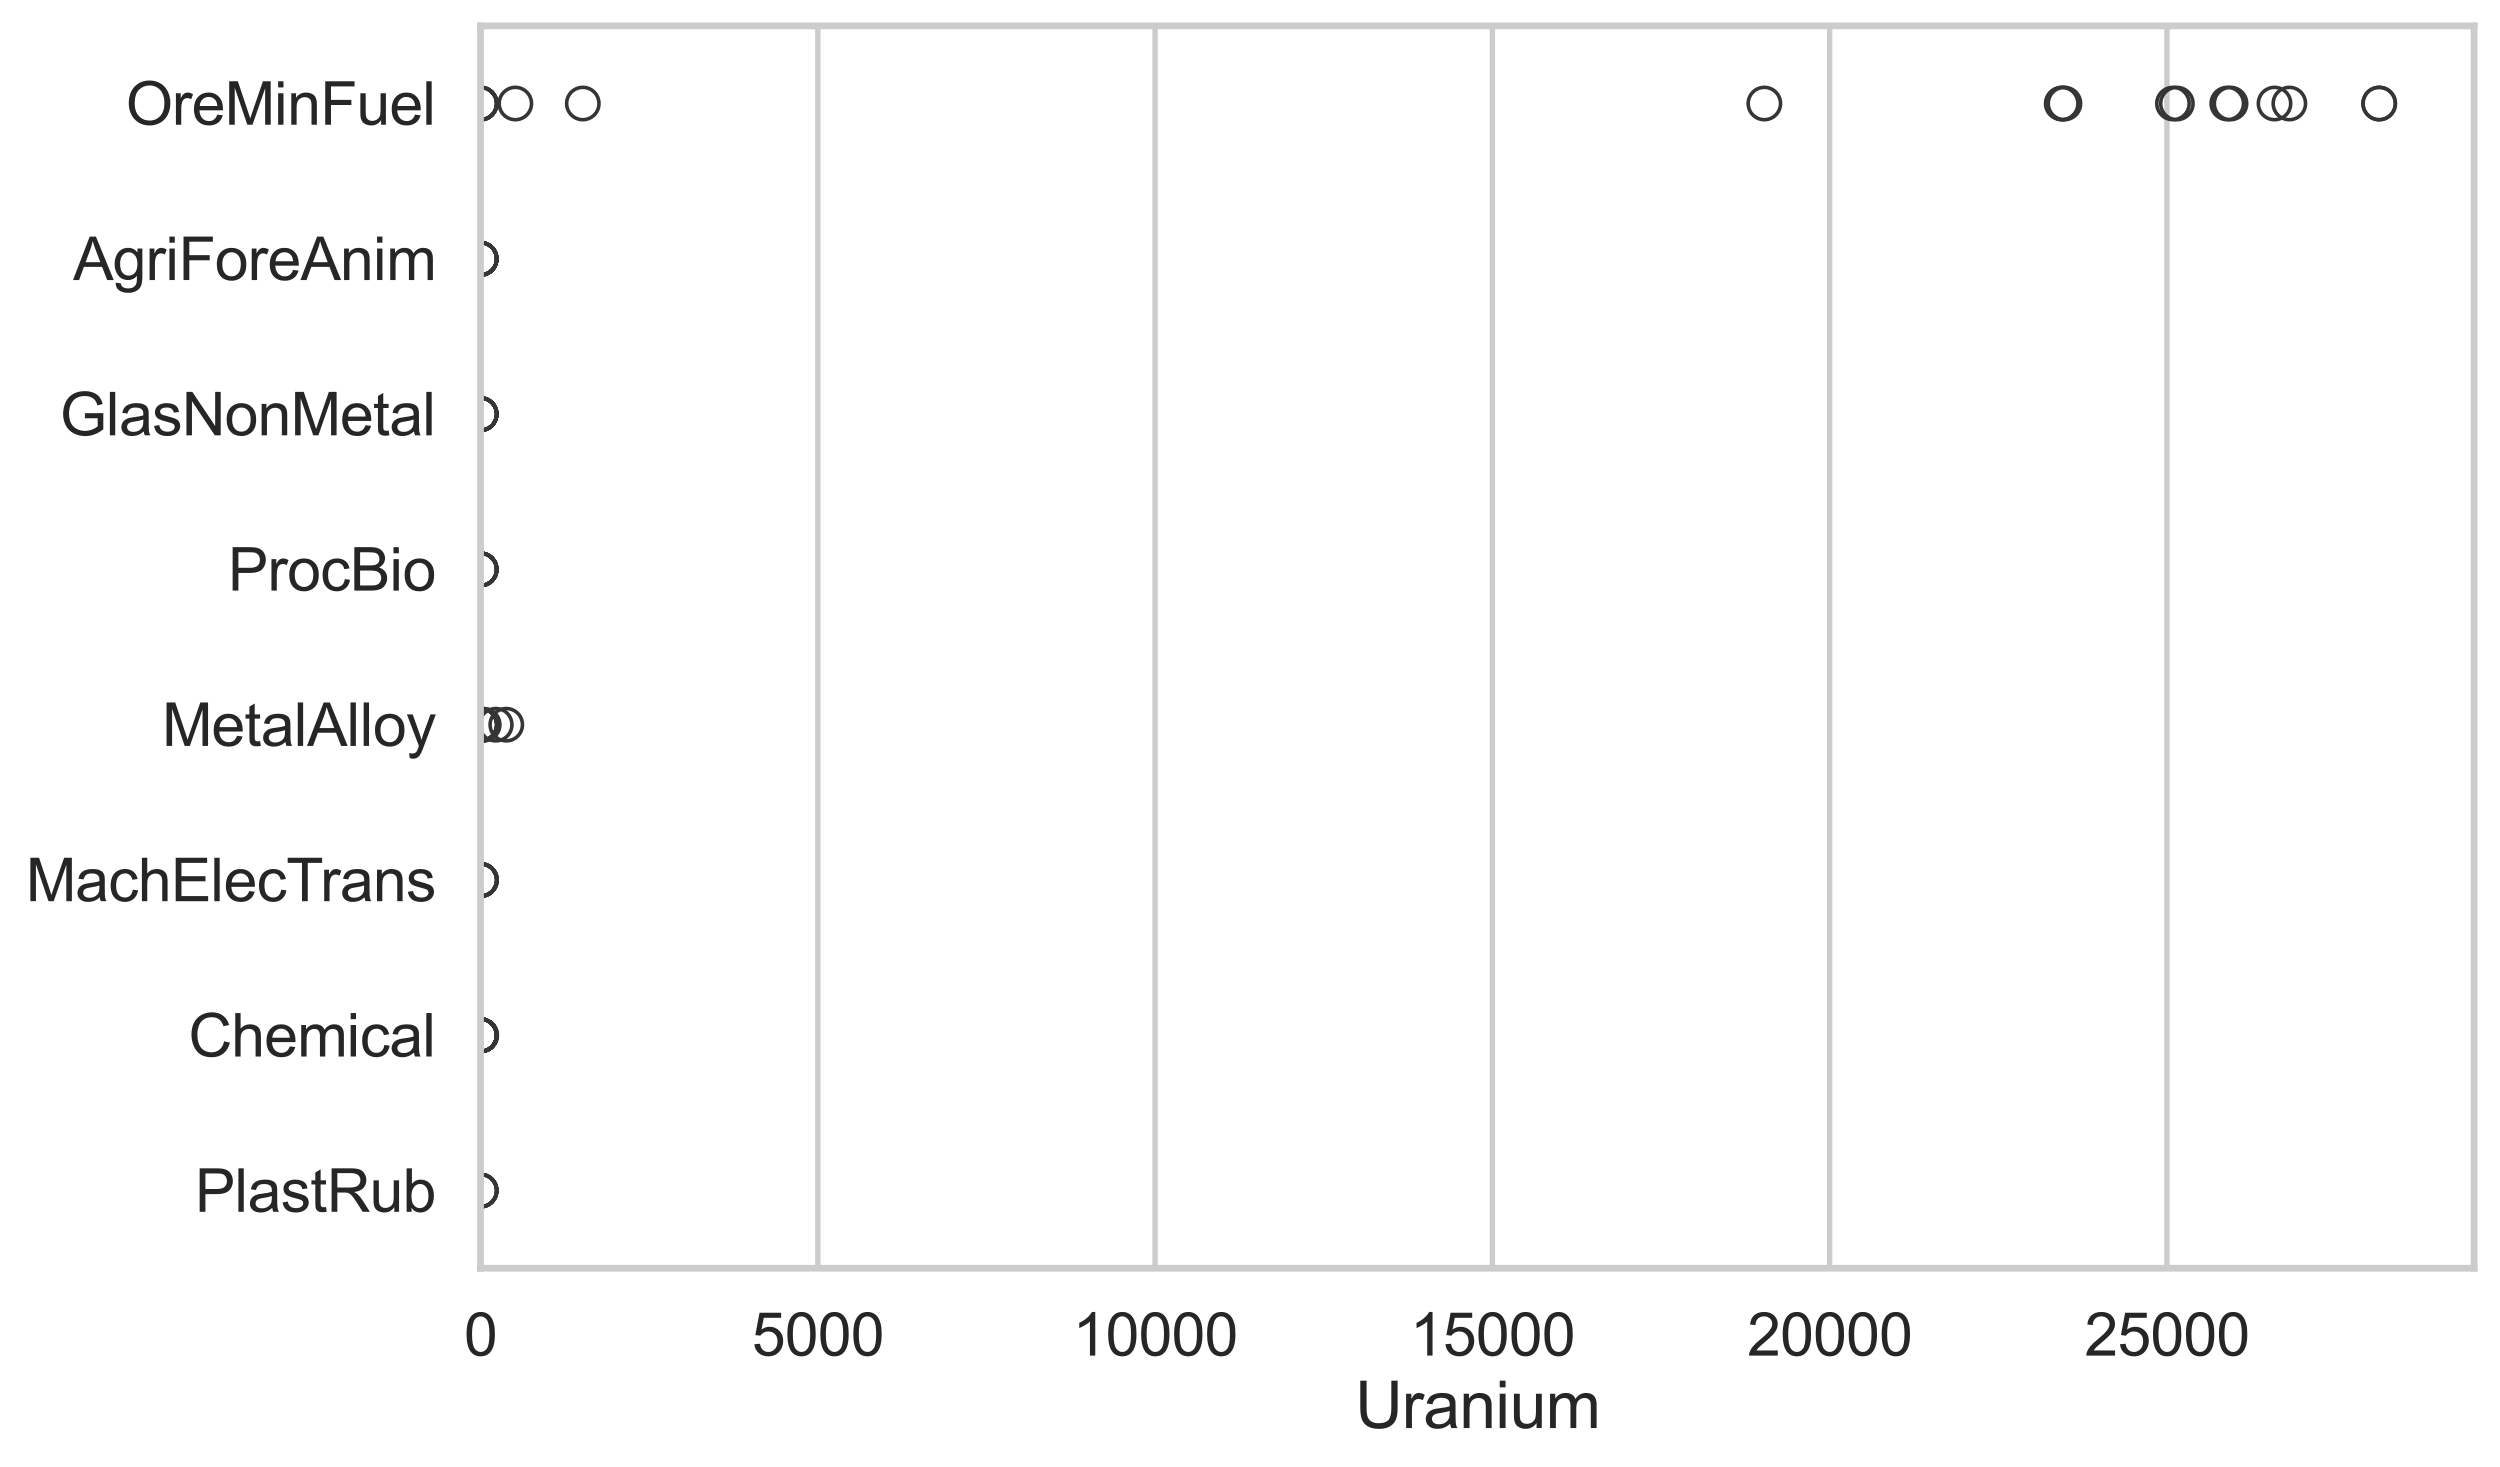 <?xml version="1.0" encoding="utf-8" standalone="no"?>
<!DOCTYPE svg PUBLIC "-//W3C//DTD SVG 1.1//EN"
  "http://www.w3.org/Graphics/SVG/1.1/DTD/svg11.dtd">
<svg xmlns:xlink="http://www.w3.org/1999/xlink" width="695.577pt" height="408.111pt" viewBox="0 0 695.577 408.111" xmlns="http://www.w3.org/2000/svg" version="1.1">
 <defs>
  <style type="text/css">*{stroke-linejoin: round; stroke-linecap: butt}</style>
 </defs>
 <g id="figure_1">
  <g id="patch_1">
   <path d="M 0 408.111 
L 695.577 408.111 
L 695.577 0 
L 0 0 
z
" style="fill: #ffffff"/>
  </g>
  <g id="axes_1">
   <g id="patch_2">
    <path d="M 133.697 352.86 
L 688.377 352.86 
L 688.377 7.2 
L 133.697 7.2 
z
" style="fill: #ffffff"/>
   </g>
   <g id="matplotlib.axis_1">
    <g id="xtick_1">
     <g id="line2d_1">
      <path d="M 133.697 352.86 
L 133.697 7.2 
" clip-path="url(#p0bd6b05c0a)" style="fill: none; stroke: #cccccc; stroke-width: 1.5; stroke-linecap: round"/>
     </g>
     <g id="text_1">
      <!-- 0 -->
      <g style="fill: #262626" transform="translate(129.109 377.17) scale(0.165 -0.165)">
       <defs>
        <path id="ArialMT-30" d="M 266 2259 
Q 266 3072 433 3567 
Q 600 4063 929 4331 
Q 1259 4600 1759 4600 
Q 2128 4600 2406 4451 
Q 2684 4303 2865 4023 
Q 3047 3744 3150 3342 
Q 3253 2941 3253 2259 
Q 3253 1453 3087 958 
Q 2922 463 2592 192 
Q 2263 -78 1759 -78 
Q 1097 -78 719 397 
Q 266 969 266 2259 
z
M 844 2259 
Q 844 1131 1108 757 
Q 1372 384 1759 384 
Q 2147 384 2411 759 
Q 2675 1134 2675 2259 
Q 2675 3391 2411 3762 
Q 2147 4134 1753 4134 
Q 1366 4134 1134 3806 
Q 844 3388 844 2259 
z
" transform="scale(0.016)"/>
       </defs>
       <use xlink:href="#ArialMT-30"/>
      </g>
     </g>
    </g>
    <g id="xtick_2">
     <g id="line2d_2">
      <path d="M 227.539 352.86 
L 227.539 7.2 
" clip-path="url(#p0bd6b05c0a)" style="fill: none; stroke: #cccccc; stroke-width: 1.5; stroke-linecap: round"/>
     </g>
     <g id="text_2">
      <!-- 5000 -->
      <g style="fill: #262626" transform="translate(209.188 377.17) scale(0.165 -0.165)">
       <defs>
        <path id="ArialMT-35" d="M 266 1200 
L 856 1250 
Q 922 819 1161 601 
Q 1400 384 1738 384 
Q 2144 384 2425 690 
Q 2706 997 2706 1503 
Q 2706 1984 2436 2262 
Q 2166 2541 1728 2541 
Q 1456 2541 1237 2417 
Q 1019 2294 894 2097 
L 366 2166 
L 809 4519 
L 3088 4519 
L 3088 3981 
L 1259 3981 
L 1013 2750 
Q 1425 3038 1878 3038 
Q 2478 3038 2890 2622 
Q 3303 2206 3303 1553 
Q 3303 931 2941 478 
Q 2500 -78 1738 -78 
Q 1113 -78 717 272 
Q 322 622 266 1200 
z
" transform="scale(0.016)"/>
       </defs>
       <use xlink:href="#ArialMT-35"/>
       <use xlink:href="#ArialMT-30" transform="translate(55.615 0)"/>
       <use xlink:href="#ArialMT-30" transform="translate(111.23 0)"/>
       <use xlink:href="#ArialMT-30" transform="translate(166.846 0)"/>
      </g>
     </g>
    </g>
    <g id="xtick_3">
     <g id="line2d_3">
      <path d="M 321.381 352.86 
L 321.381 7.2 
" clip-path="url(#p0bd6b05c0a)" style="fill: none; stroke: #cccccc; stroke-width: 1.5; stroke-linecap: round"/>
     </g>
     <g id="text_3">
      <!-- 10000 -->
      <g style="fill: #262626" transform="translate(298.442 377.17) scale(0.165 -0.165)">
       <defs>
        <path id="ArialMT-31" d="M 2384 0 
L 1822 0 
L 1822 3584 
Q 1619 3391 1289 3197 
Q 959 3003 697 2906 
L 697 3450 
Q 1169 3672 1522 3987 
Q 1875 4303 2022 4600 
L 2384 4600 
L 2384 0 
z
" transform="scale(0.016)"/>
       </defs>
       <use xlink:href="#ArialMT-31"/>
       <use xlink:href="#ArialMT-30" transform="translate(55.615 0)"/>
       <use xlink:href="#ArialMT-30" transform="translate(111.23 0)"/>
       <use xlink:href="#ArialMT-30" transform="translate(166.846 0)"/>
       <use xlink:href="#ArialMT-30" transform="translate(222.461 0)"/>
      </g>
     </g>
    </g>
    <g id="xtick_4">
     <g id="line2d_4">
      <path d="M 415.223 352.86 
L 415.223 7.2 
" clip-path="url(#p0bd6b05c0a)" style="fill: none; stroke: #cccccc; stroke-width: 1.5; stroke-linecap: round"/>
     </g>
     <g id="text_4">
      <!-- 15000 -->
      <g style="fill: #262626" transform="translate(392.285 377.17) scale(0.165 -0.165)">
       <use xlink:href="#ArialMT-31"/>
       <use xlink:href="#ArialMT-35" transform="translate(55.615 0)"/>
       <use xlink:href="#ArialMT-30" transform="translate(111.23 0)"/>
       <use xlink:href="#ArialMT-30" transform="translate(166.846 0)"/>
       <use xlink:href="#ArialMT-30" transform="translate(222.461 0)"/>
      </g>
     </g>
    </g>
    <g id="xtick_5">
     <g id="line2d_5">
      <path d="M 509.066 352.86 
L 509.066 7.2 
" clip-path="url(#p0bd6b05c0a)" style="fill: none; stroke: #cccccc; stroke-width: 1.5; stroke-linecap: round"/>
     </g>
     <g id="text_5">
      <!-- 20000 -->
      <g style="fill: #262626" transform="translate(486.127 377.17) scale(0.165 -0.165)">
       <defs>
        <path id="ArialMT-32" d="M 3222 541 
L 3222 0 
L 194 0 
Q 188 203 259 391 
Q 375 700 629 1000 
Q 884 1300 1366 1694 
Q 2113 2306 2375 2664 
Q 2638 3022 2638 3341 
Q 2638 3675 2398 3904 
Q 2159 4134 1775 4134 
Q 1369 4134 1125 3890 
Q 881 3647 878 3216 
L 300 3275 
Q 359 3922 746 4261 
Q 1134 4600 1788 4600 
Q 2447 4600 2831 4234 
Q 3216 3869 3216 3328 
Q 3216 3053 3103 2787 
Q 2991 2522 2730 2228 
Q 2469 1934 1863 1422 
Q 1356 997 1212 845 
Q 1069 694 975 541 
L 3222 541 
z
" transform="scale(0.016)"/>
       </defs>
       <use xlink:href="#ArialMT-32"/>
       <use xlink:href="#ArialMT-30" transform="translate(55.615 0)"/>
       <use xlink:href="#ArialMT-30" transform="translate(111.23 0)"/>
       <use xlink:href="#ArialMT-30" transform="translate(166.846 0)"/>
       <use xlink:href="#ArialMT-30" transform="translate(222.461 0)"/>
      </g>
     </g>
    </g>
    <g id="xtick_6">
     <g id="line2d_6">
      <path d="M 602.908 352.86 
L 602.908 7.2 
" clip-path="url(#p0bd6b05c0a)" style="fill: none; stroke: #cccccc; stroke-width: 1.5; stroke-linecap: round"/>
     </g>
     <g id="text_6">
      <!-- 25000 -->
      <g style="fill: #262626" transform="translate(579.969 377.17) scale(0.165 -0.165)">
       <use xlink:href="#ArialMT-32"/>
       <use xlink:href="#ArialMT-35" transform="translate(55.615 0)"/>
       <use xlink:href="#ArialMT-30" transform="translate(111.23 0)"/>
       <use xlink:href="#ArialMT-30" transform="translate(166.846 0)"/>
       <use xlink:href="#ArialMT-30" transform="translate(222.461 0)"/>
      </g>
     </g>
    </g>
    <g id="text_7">
     <!-- Uranium -->
     <g style="fill: #262626" transform="translate(377.03 397.334) scale(0.18 -0.18)">
      <defs>
       <path id="ArialMT-55" d="M 3500 4581 
L 4106 4581 
L 4106 1934 
Q 4106 1244 3950 837 
Q 3794 431 3386 176 
Q 2978 -78 2316 -78 
Q 1672 -78 1262 144 
Q 853 366 678 786 
Q 503 1206 503 1934 
L 503 4581 
L 1109 4581 
L 1109 1938 
Q 1109 1341 1220 1058 
Q 1331 775 1601 622 
Q 1872 469 2263 469 
Q 2931 469 3215 772 
Q 3500 1075 3500 1938 
L 3500 4581 
z
" transform="scale(0.016)"/>
       <path id="ArialMT-72" d="M 416 0 
L 416 3319 
L 922 3319 
L 922 2816 
Q 1116 3169 1280 3281 
Q 1444 3394 1641 3394 
Q 1925 3394 2219 3213 
L 2025 2691 
Q 1819 2813 1613 2813 
Q 1428 2813 1281 2702 
Q 1134 2591 1072 2394 
Q 978 2094 978 1738 
L 978 0 
L 416 0 
z
" transform="scale(0.016)"/>
       <path id="ArialMT-61" d="M 2588 409 
Q 2275 144 1986 34 
Q 1697 -75 1366 -75 
Q 819 -75 525 192 
Q 231 459 231 875 
Q 231 1119 342 1320 
Q 453 1522 633 1644 
Q 813 1766 1038 1828 
Q 1203 1872 1538 1913 
Q 2219 1994 2541 2106 
Q 2544 2222 2544 2253 
Q 2544 2597 2384 2738 
Q 2169 2928 1744 2928 
Q 1347 2928 1158 2789 
Q 969 2650 878 2297 
L 328 2372 
Q 403 2725 575 2942 
Q 747 3159 1072 3276 
Q 1397 3394 1825 3394 
Q 2250 3394 2515 3294 
Q 2781 3194 2906 3042 
Q 3031 2891 3081 2659 
Q 3109 2516 3109 2141 
L 3109 1391 
Q 3109 606 3145 398 
Q 3181 191 3288 0 
L 2700 0 
Q 2613 175 2588 409 
z
M 2541 1666 
Q 2234 1541 1622 1453 
Q 1275 1403 1131 1340 
Q 988 1278 909 1158 
Q 831 1038 831 891 
Q 831 666 1001 516 
Q 1172 366 1500 366 
Q 1825 366 2078 508 
Q 2331 650 2450 897 
Q 2541 1088 2541 1459 
L 2541 1666 
z
" transform="scale(0.016)"/>
       <path id="ArialMT-6e" d="M 422 0 
L 422 3319 
L 928 3319 
L 928 2847 
Q 1294 3394 1984 3394 
Q 2284 3394 2536 3286 
Q 2788 3178 2913 3003 
Q 3038 2828 3088 2588 
Q 3119 2431 3119 2041 
L 3119 0 
L 2556 0 
L 2556 2019 
Q 2556 2363 2490 2533 
Q 2425 2703 2258 2804 
Q 2091 2906 1866 2906 
Q 1506 2906 1245 2678 
Q 984 2450 984 1813 
L 984 0 
L 422 0 
z
" transform="scale(0.016)"/>
       <path id="ArialMT-69" d="M 425 3934 
L 425 4581 
L 988 4581 
L 988 3934 
L 425 3934 
z
M 425 0 
L 425 3319 
L 988 3319 
L 988 0 
L 425 0 
z
" transform="scale(0.016)"/>
       <path id="ArialMT-75" d="M 2597 0 
L 2597 488 
Q 2209 -75 1544 -75 
Q 1250 -75 995 37 
Q 741 150 617 320 
Q 494 491 444 738 
Q 409 903 409 1263 
L 409 3319 
L 972 3319 
L 972 1478 
Q 972 1038 1006 884 
Q 1059 663 1231 536 
Q 1403 409 1656 409 
Q 1909 409 2131 539 
Q 2353 669 2445 892 
Q 2538 1116 2538 1541 
L 2538 3319 
L 3100 3319 
L 3100 0 
L 2597 0 
z
" transform="scale(0.016)"/>
       <path id="ArialMT-6d" d="M 422 0 
L 422 3319 
L 925 3319 
L 925 2853 
Q 1081 3097 1340 3245 
Q 1600 3394 1931 3394 
Q 2300 3394 2536 3241 
Q 2772 3088 2869 2813 
Q 3263 3394 3894 3394 
Q 4388 3394 4653 3120 
Q 4919 2847 4919 2278 
L 4919 0 
L 4359 0 
L 4359 2091 
Q 4359 2428 4304 2576 
Q 4250 2725 4106 2815 
Q 3963 2906 3769 2906 
Q 3419 2906 3187 2673 
Q 2956 2441 2956 1928 
L 2956 0 
L 2394 0 
L 2394 2156 
Q 2394 2531 2256 2718 
Q 2119 2906 1806 2906 
Q 1569 2906 1367 2781 
Q 1166 2656 1075 2415 
Q 984 2175 984 1722 
L 984 0 
L 422 0 
z
" transform="scale(0.016)"/>
      </defs>
      <use xlink:href="#ArialMT-55"/>
      <use xlink:href="#ArialMT-72" transform="translate(72.217 0)"/>
      <use xlink:href="#ArialMT-61" transform="translate(105.518 0)"/>
      <use xlink:href="#ArialMT-6e" transform="translate(161.133 0)"/>
      <use xlink:href="#ArialMT-69" transform="translate(216.748 0)"/>
      <use xlink:href="#ArialMT-75" transform="translate(238.965 0)"/>
      <use xlink:href="#ArialMT-6d" transform="translate(294.58 0)"/>
     </g>
    </g>
   </g>
   <g id="matplotlib.axis_2">
    <g id="ytick_1">
     <g id="text_8">
      <!-- OreMinFuel -->
      <g style="fill: #262626" transform="translate(35.013 34.709) scale(0.165 -0.165)">
       <defs>
        <path id="ArialMT-4f" d="M 309 2231 
Q 309 3372 921 4017 
Q 1534 4663 2503 4663 
Q 3138 4663 3647 4359 
Q 4156 4056 4423 3514 
Q 4691 2972 4691 2284 
Q 4691 1588 4409 1038 
Q 4128 488 3612 205 
Q 3097 -78 2500 -78 
Q 1853 -78 1343 234 
Q 834 547 571 1087 
Q 309 1628 309 2231 
z
M 934 2222 
Q 934 1394 1379 917 
Q 1825 441 2497 441 
Q 3181 441 3623 922 
Q 4066 1403 4066 2288 
Q 4066 2847 3877 3264 
Q 3688 3681 3323 3911 
Q 2959 4141 2506 4141 
Q 1863 4141 1398 3698 
Q 934 3256 934 2222 
z
" transform="scale(0.016)"/>
        <path id="ArialMT-65" d="M 2694 1069 
L 3275 997 
Q 3138 488 2766 206 
Q 2394 -75 1816 -75 
Q 1088 -75 661 373 
Q 234 822 234 1631 
Q 234 2469 665 2931 
Q 1097 3394 1784 3394 
Q 2450 3394 2872 2941 
Q 3294 2488 3294 1666 
Q 3294 1616 3291 1516 
L 816 1516 
Q 847 969 1125 678 
Q 1403 388 1819 388 
Q 2128 388 2347 550 
Q 2566 713 2694 1069 
z
M 847 1978 
L 2700 1978 
Q 2663 2397 2488 2606 
Q 2219 2931 1791 2931 
Q 1403 2931 1139 2672 
Q 875 2413 847 1978 
z
" transform="scale(0.016)"/>
        <path id="ArialMT-4d" d="M 475 0 
L 475 4581 
L 1388 4581 
L 2472 1338 
Q 2622 884 2691 659 
Q 2769 909 2934 1394 
L 4031 4581 
L 4847 4581 
L 4847 0 
L 4263 0 
L 4263 3834 
L 2931 0 
L 2384 0 
L 1059 3900 
L 1059 0 
L 475 0 
z
" transform="scale(0.016)"/>
        <path id="ArialMT-46" d="M 525 0 
L 525 4581 
L 3616 4581 
L 3616 4041 
L 1131 4041 
L 1131 2622 
L 3281 2622 
L 3281 2081 
L 1131 2081 
L 1131 0 
L 525 0 
z
" transform="scale(0.016)"/>
        <path id="ArialMT-6c" d="M 409 0 
L 409 4581 
L 972 4581 
L 972 0 
L 409 0 
z
" transform="scale(0.016)"/>
       </defs>
       <use xlink:href="#ArialMT-4f"/>
       <use xlink:href="#ArialMT-72" transform="translate(77.783 0)"/>
       <use xlink:href="#ArialMT-65" transform="translate(111.084 0)"/>
       <use xlink:href="#ArialMT-4d" transform="translate(166.699 0)"/>
       <use xlink:href="#ArialMT-69" transform="translate(250 0)"/>
       <use xlink:href="#ArialMT-6e" transform="translate(272.217 0)"/>
       <use xlink:href="#ArialMT-46" transform="translate(327.832 0)"/>
       <use xlink:href="#ArialMT-75" transform="translate(388.916 0)"/>
       <use xlink:href="#ArialMT-65" transform="translate(444.531 0)"/>
       <use xlink:href="#ArialMT-6c" transform="translate(500.146 0)"/>
      </g>
     </g>
    </g>
    <g id="ytick_2">
     <g id="text_9">
      <!-- AgriForeAnim -->
      <g style="fill: #262626" transform="translate(20.341 77.916) scale(0.165 -0.165)">
       <defs>
        <path id="ArialMT-41" d="M -9 0 
L 1750 4581 
L 2403 4581 
L 4278 0 
L 3588 0 
L 3053 1388 
L 1138 1388 
L 634 0 
L -9 0 
z
M 1313 1881 
L 2866 1881 
L 2388 3150 
Q 2169 3728 2063 4100 
Q 1975 3659 1816 3225 
L 1313 1881 
z
" transform="scale(0.016)"/>
        <path id="ArialMT-67" d="M 319 -275 
L 866 -356 
Q 900 -609 1056 -725 
Q 1266 -881 1628 -881 
Q 2019 -881 2231 -725 
Q 2444 -569 2519 -288 
Q 2563 -116 2559 434 
Q 2191 0 1641 0 
Q 956 0 581 494 
Q 206 988 206 1678 
Q 206 2153 378 2554 
Q 550 2956 876 3175 
Q 1203 3394 1644 3394 
Q 2231 3394 2613 2919 
L 2613 3319 
L 3131 3319 
L 3131 450 
Q 3131 -325 2973 -648 
Q 2816 -972 2473 -1159 
Q 2131 -1347 1631 -1347 
Q 1038 -1347 672 -1080 
Q 306 -813 319 -275 
z
M 784 1719 
Q 784 1066 1043 766 
Q 1303 466 1694 466 
Q 2081 466 2343 764 
Q 2606 1063 2606 1700 
Q 2606 2309 2336 2618 
Q 2066 2928 1684 2928 
Q 1309 2928 1046 2623 
Q 784 2319 784 1719 
z
" transform="scale(0.016)"/>
        <path id="ArialMT-6f" d="M 213 1659 
Q 213 2581 725 3025 
Q 1153 3394 1769 3394 
Q 2453 3394 2887 2945 
Q 3322 2497 3322 1706 
Q 3322 1066 3130 698 
Q 2938 331 2570 128 
Q 2203 -75 1769 -75 
Q 1072 -75 642 372 
Q 213 819 213 1659 
z
M 791 1659 
Q 791 1022 1069 705 
Q 1347 388 1769 388 
Q 2188 388 2466 706 
Q 2744 1025 2744 1678 
Q 2744 2294 2464 2611 
Q 2184 2928 1769 2928 
Q 1347 2928 1069 2612 
Q 791 2297 791 1659 
z
" transform="scale(0.016)"/>
       </defs>
       <use xlink:href="#ArialMT-41"/>
       <use xlink:href="#ArialMT-67" transform="translate(66.699 0)"/>
       <use xlink:href="#ArialMT-72" transform="translate(122.314 0)"/>
       <use xlink:href="#ArialMT-69" transform="translate(155.615 0)"/>
       <use xlink:href="#ArialMT-46" transform="translate(177.832 0)"/>
       <use xlink:href="#ArialMT-6f" transform="translate(238.916 0)"/>
       <use xlink:href="#ArialMT-72" transform="translate(294.531 0)"/>
       <use xlink:href="#ArialMT-65" transform="translate(327.832 0)"/>
       <use xlink:href="#ArialMT-41" transform="translate(383.447 0)"/>
       <use xlink:href="#ArialMT-6e" transform="translate(450.146 0)"/>
       <use xlink:href="#ArialMT-69" transform="translate(505.762 0)"/>
       <use xlink:href="#ArialMT-6d" transform="translate(527.979 0)"/>
      </g>
     </g>
    </g>
    <g id="ytick_3">
     <g id="text_10">
      <!-- GlasNonMetal -->
      <g style="fill: #262626" transform="translate(16.659 121.124) scale(0.165 -0.165)">
       <defs>
        <path id="ArialMT-47" d="M 2638 1797 
L 2638 2334 
L 4578 2338 
L 4578 638 
Q 4131 281 3656 101 
Q 3181 -78 2681 -78 
Q 2006 -78 1454 211 
Q 903 500 622 1047 
Q 341 1594 341 2269 
Q 341 2938 620 3517 
Q 900 4097 1425 4378 
Q 1950 4659 2634 4659 
Q 3131 4659 3532 4498 
Q 3934 4338 4162 4050 
Q 4391 3763 4509 3300 
L 3963 3150 
Q 3859 3500 3706 3700 
Q 3553 3900 3268 4020 
Q 2984 4141 2638 4141 
Q 2222 4141 1919 4014 
Q 1616 3888 1430 3681 
Q 1244 3475 1141 3228 
Q 966 2803 966 2306 
Q 966 1694 1177 1281 
Q 1388 869 1791 669 
Q 2194 469 2647 469 
Q 3041 469 3416 620 
Q 3791 772 3984 944 
L 3984 1797 
L 2638 1797 
z
" transform="scale(0.016)"/>
        <path id="ArialMT-73" d="M 197 991 
L 753 1078 
Q 800 744 1014 566 
Q 1228 388 1613 388 
Q 2000 388 2187 545 
Q 2375 703 2375 916 
Q 2375 1106 2209 1216 
Q 2094 1291 1634 1406 
Q 1016 1563 777 1677 
Q 538 1791 414 1992 
Q 291 2194 291 2438 
Q 291 2659 392 2848 
Q 494 3038 669 3163 
Q 800 3259 1026 3326 
Q 1253 3394 1513 3394 
Q 1903 3394 2198 3281 
Q 2494 3169 2634 2976 
Q 2775 2784 2828 2463 
L 2278 2388 
Q 2241 2644 2061 2787 
Q 1881 2931 1553 2931 
Q 1166 2931 1000 2803 
Q 834 2675 834 2503 
Q 834 2394 903 2306 
Q 972 2216 1119 2156 
Q 1203 2125 1616 2013 
Q 2213 1853 2448 1751 
Q 2684 1650 2818 1456 
Q 2953 1263 2953 975 
Q 2953 694 2789 445 
Q 2625 197 2315 61 
Q 2006 -75 1616 -75 
Q 969 -75 630 194 
Q 291 463 197 991 
z
" transform="scale(0.016)"/>
        <path id="ArialMT-4e" d="M 488 0 
L 488 4581 
L 1109 4581 
L 3516 984 
L 3516 4581 
L 4097 4581 
L 4097 0 
L 3475 0 
L 1069 3600 
L 1069 0 
L 488 0 
z
" transform="scale(0.016)"/>
        <path id="ArialMT-74" d="M 1650 503 
L 1731 6 
Q 1494 -44 1306 -44 
Q 1000 -44 831 53 
Q 663 150 594 308 
Q 525 466 525 972 
L 525 2881 
L 113 2881 
L 113 3319 
L 525 3319 
L 525 4141 
L 1084 4478 
L 1084 3319 
L 1650 3319 
L 1650 2881 
L 1084 2881 
L 1084 941 
Q 1084 700 1114 631 
Q 1144 563 1211 522 
Q 1278 481 1403 481 
Q 1497 481 1650 503 
z
" transform="scale(0.016)"/>
       </defs>
       <use xlink:href="#ArialMT-47"/>
       <use xlink:href="#ArialMT-6c" transform="translate(77.783 0)"/>
       <use xlink:href="#ArialMT-61" transform="translate(100 0)"/>
       <use xlink:href="#ArialMT-73" transform="translate(155.615 0)"/>
       <use xlink:href="#ArialMT-4e" transform="translate(205.615 0)"/>
       <use xlink:href="#ArialMT-6f" transform="translate(277.832 0)"/>
       <use xlink:href="#ArialMT-6e" transform="translate(333.447 0)"/>
       <use xlink:href="#ArialMT-4d" transform="translate(389.062 0)"/>
       <use xlink:href="#ArialMT-65" transform="translate(472.363 0)"/>
       <use xlink:href="#ArialMT-74" transform="translate(527.979 0)"/>
       <use xlink:href="#ArialMT-61" transform="translate(555.762 0)"/>
       <use xlink:href="#ArialMT-6c" transform="translate(611.377 0)"/>
      </g>
     </g>
    </g>
    <g id="ytick_4">
     <g id="text_11">
      <!-- ProcBio -->
      <g style="fill: #262626" transform="translate(63.424 164.331) scale(0.165 -0.165)">
       <defs>
        <path id="ArialMT-50" d="M 494 0 
L 494 4581 
L 2222 4581 
Q 2678 4581 2919 4538 
Q 3256 4481 3484 4323 
Q 3713 4166 3852 3881 
Q 3991 3597 3991 3256 
Q 3991 2672 3619 2267 
Q 3247 1863 2275 1863 
L 1100 1863 
L 1100 0 
L 494 0 
z
M 1100 2403 
L 2284 2403 
Q 2872 2403 3119 2622 
Q 3366 2841 3366 3238 
Q 3366 3525 3220 3729 
Q 3075 3934 2838 4000 
Q 2684 4041 2272 4041 
L 1100 4041 
L 1100 2403 
z
" transform="scale(0.016)"/>
        <path id="ArialMT-63" d="M 2588 1216 
L 3141 1144 
Q 3050 572 2676 248 
Q 2303 -75 1759 -75 
Q 1078 -75 664 370 
Q 250 816 250 1647 
Q 250 2184 428 2587 
Q 606 2991 970 3192 
Q 1334 3394 1763 3394 
Q 2303 3394 2647 3120 
Q 2991 2847 3088 2344 
L 2541 2259 
Q 2463 2594 2264 2762 
Q 2066 2931 1784 2931 
Q 1359 2931 1093 2626 
Q 828 2322 828 1663 
Q 828 994 1084 691 
Q 1341 388 1753 388 
Q 2084 388 2306 591 
Q 2528 794 2588 1216 
z
" transform="scale(0.016)"/>
        <path id="ArialMT-42" d="M 469 0 
L 469 4581 
L 2188 4581 
Q 2713 4581 3030 4442 
Q 3347 4303 3526 4014 
Q 3706 3725 3706 3409 
Q 3706 3116 3547 2856 
Q 3388 2597 3066 2438 
Q 3481 2316 3704 2022 
Q 3928 1728 3928 1328 
Q 3928 1006 3792 729 
Q 3656 453 3456 303 
Q 3256 153 2954 76 
Q 2653 0 2216 0 
L 469 0 
z
M 1075 2656 
L 2066 2656 
Q 2469 2656 2644 2709 
Q 2875 2778 2992 2937 
Q 3109 3097 3109 3338 
Q 3109 3566 3000 3739 
Q 2891 3913 2687 3977 
Q 2484 4041 1991 4041 
L 1075 4041 
L 1075 2656 
z
M 1075 541 
L 2216 541 
Q 2509 541 2628 563 
Q 2838 600 2978 687 
Q 3119 775 3209 942 
Q 3300 1109 3300 1328 
Q 3300 1584 3169 1773 
Q 3038 1963 2805 2039 
Q 2572 2116 2134 2116 
L 1075 2116 
L 1075 541 
z
" transform="scale(0.016)"/>
       </defs>
       <use xlink:href="#ArialMT-50"/>
       <use xlink:href="#ArialMT-72" transform="translate(66.699 0)"/>
       <use xlink:href="#ArialMT-6f" transform="translate(100 0)"/>
       <use xlink:href="#ArialMT-63" transform="translate(155.615 0)"/>
       <use xlink:href="#ArialMT-42" transform="translate(205.615 0)"/>
       <use xlink:href="#ArialMT-69" transform="translate(272.314 0)"/>
       <use xlink:href="#ArialMT-6f" transform="translate(294.531 0)"/>
      </g>
     </g>
    </g>
    <g id="ytick_5">
     <g id="text_12">
      <!-- MetalAlloy -->
      <g style="fill: #262626" transform="translate(45.088 207.539) scale(0.165 -0.165)">
       <defs>
        <path id="ArialMT-79" d="M 397 -1278 
L 334 -750 
Q 519 -800 656 -800 
Q 844 -800 956 -737 
Q 1069 -675 1141 -563 
Q 1194 -478 1313 -144 
Q 1328 -97 1363 -6 
L 103 3319 
L 709 3319 
L 1400 1397 
Q 1534 1031 1641 628 
Q 1738 1016 1872 1384 
L 2581 3319 
L 3144 3319 
L 1881 -56 
Q 1678 -603 1566 -809 
Q 1416 -1088 1222 -1217 
Q 1028 -1347 759 -1347 
Q 597 -1347 397 -1278 
z
" transform="scale(0.016)"/>
       </defs>
       <use xlink:href="#ArialMT-4d"/>
       <use xlink:href="#ArialMT-65" transform="translate(83.301 0)"/>
       <use xlink:href="#ArialMT-74" transform="translate(138.916 0)"/>
       <use xlink:href="#ArialMT-61" transform="translate(166.699 0)"/>
       <use xlink:href="#ArialMT-6c" transform="translate(222.314 0)"/>
       <use xlink:href="#ArialMT-41" transform="translate(244.531 0)"/>
       <use xlink:href="#ArialMT-6c" transform="translate(311.23 0)"/>
       <use xlink:href="#ArialMT-6c" transform="translate(333.447 0)"/>
       <use xlink:href="#ArialMT-6f" transform="translate(355.664 0)"/>
       <use xlink:href="#ArialMT-79" transform="translate(411.279 0)"/>
      </g>
     </g>
    </g>
    <g id="ytick_6">
     <g id="text_13">
      <!-- MachElecTrans -->
      <g style="fill: #262626" transform="translate(7.2 250.746) scale(0.165 -0.165)">
       <defs>
        <path id="ArialMT-68" d="M 422 0 
L 422 4581 
L 984 4581 
L 984 2938 
Q 1378 3394 1978 3394 
Q 2347 3394 2619 3248 
Q 2891 3103 3008 2847 
Q 3125 2591 3125 2103 
L 3125 0 
L 2563 0 
L 2563 2103 
Q 2563 2525 2380 2717 
Q 2197 2909 1863 2909 
Q 1613 2909 1392 2779 
Q 1172 2650 1078 2428 
Q 984 2206 984 1816 
L 984 0 
L 422 0 
z
" transform="scale(0.016)"/>
        <path id="ArialMT-45" d="M 506 0 
L 506 4581 
L 3819 4581 
L 3819 4041 
L 1113 4041 
L 1113 2638 
L 3647 2638 
L 3647 2100 
L 1113 2100 
L 1113 541 
L 3925 541 
L 3925 0 
L 506 0 
z
" transform="scale(0.016)"/>
        <path id="ArialMT-54" d="M 1659 0 
L 1659 4041 
L 150 4041 
L 150 4581 
L 3781 4581 
L 3781 4041 
L 2266 4041 
L 2266 0 
L 1659 0 
z
" transform="scale(0.016)"/>
       </defs>
       <use xlink:href="#ArialMT-4d"/>
       <use xlink:href="#ArialMT-61" transform="translate(83.301 0)"/>
       <use xlink:href="#ArialMT-63" transform="translate(138.916 0)"/>
       <use xlink:href="#ArialMT-68" transform="translate(188.916 0)"/>
       <use xlink:href="#ArialMT-45" transform="translate(244.531 0)"/>
       <use xlink:href="#ArialMT-6c" transform="translate(311.23 0)"/>
       <use xlink:href="#ArialMT-65" transform="translate(333.447 0)"/>
       <use xlink:href="#ArialMT-63" transform="translate(389.062 0)"/>
       <use xlink:href="#ArialMT-54" transform="translate(439.062 0)"/>
       <use xlink:href="#ArialMT-72" transform="translate(496.396 0)"/>
       <use xlink:href="#ArialMT-61" transform="translate(529.697 0)"/>
       <use xlink:href="#ArialMT-6e" transform="translate(585.312 0)"/>
       <use xlink:href="#ArialMT-73" transform="translate(640.928 0)"/>
      </g>
     </g>
    </g>
    <g id="ytick_7">
     <g id="text_14">
      <!-- Chemical -->
      <g style="fill: #262626" transform="translate(52.428 293.954) scale(0.165 -0.165)">
       <defs>
        <path id="ArialMT-43" d="M 3763 1606 
L 4369 1453 
Q 4178 706 3683 314 
Q 3188 -78 2472 -78 
Q 1731 -78 1267 223 
Q 803 525 561 1097 
Q 319 1669 319 2325 
Q 319 3041 592 3573 
Q 866 4106 1370 4382 
Q 1875 4659 2481 4659 
Q 3169 4659 3637 4309 
Q 4106 3959 4291 3325 
L 3694 3184 
Q 3534 3684 3231 3912 
Q 2928 4141 2469 4141 
Q 1941 4141 1586 3887 
Q 1231 3634 1087 3207 
Q 944 2781 944 2328 
Q 944 1744 1114 1308 
Q 1284 872 1643 656 
Q 2003 441 2422 441 
Q 2931 441 3284 734 
Q 3638 1028 3763 1606 
z
" transform="scale(0.016)"/>
       </defs>
       <use xlink:href="#ArialMT-43"/>
       <use xlink:href="#ArialMT-68" transform="translate(72.217 0)"/>
       <use xlink:href="#ArialMT-65" transform="translate(127.832 0)"/>
       <use xlink:href="#ArialMT-6d" transform="translate(183.447 0)"/>
       <use xlink:href="#ArialMT-69" transform="translate(266.748 0)"/>
       <use xlink:href="#ArialMT-63" transform="translate(288.965 0)"/>
       <use xlink:href="#ArialMT-61" transform="translate(338.965 0)"/>
       <use xlink:href="#ArialMT-6c" transform="translate(394.58 0)"/>
      </g>
     </g>
    </g>
    <g id="ytick_8">
     <g id="text_15">
      <!-- PlastRub -->
      <g style="fill: #262626" transform="translate(54.248 337.161) scale(0.165 -0.165)">
       <defs>
        <path id="ArialMT-52" d="M 503 0 
L 503 4581 
L 2534 4581 
Q 3147 4581 3465 4457 
Q 3784 4334 3975 4021 
Q 4166 3709 4166 3331 
Q 4166 2844 3850 2509 
Q 3534 2175 2875 2084 
Q 3116 1969 3241 1856 
Q 3506 1613 3744 1247 
L 4541 0 
L 3778 0 
L 3172 953 
Q 2906 1366 2734 1584 
Q 2563 1803 2427 1890 
Q 2291 1978 2150 2013 
Q 2047 2034 1813 2034 
L 1109 2034 
L 1109 0 
L 503 0 
z
M 1109 2559 
L 2413 2559 
Q 2828 2559 3062 2645 
Q 3297 2731 3419 2920 
Q 3541 3109 3541 3331 
Q 3541 3656 3305 3865 
Q 3069 4075 2559 4075 
L 1109 4075 
L 1109 2559 
z
" transform="scale(0.016)"/>
        <path id="ArialMT-62" d="M 941 0 
L 419 0 
L 419 4581 
L 981 4581 
L 981 2947 
Q 1338 3394 1891 3394 
Q 2197 3394 2470 3270 
Q 2744 3147 2920 2923 
Q 3097 2700 3197 2384 
Q 3297 2069 3297 1709 
Q 3297 856 2875 390 
Q 2453 -75 1863 -75 
Q 1275 -75 941 416 
L 941 0 
z
M 934 1684 
Q 934 1088 1097 822 
Q 1363 388 1816 388 
Q 2184 388 2453 708 
Q 2722 1028 2722 1663 
Q 2722 2313 2464 2622 
Q 2206 2931 1841 2931 
Q 1472 2931 1203 2611 
Q 934 2291 934 1684 
z
" transform="scale(0.016)"/>
       </defs>
       <use xlink:href="#ArialMT-50"/>
       <use xlink:href="#ArialMT-6c" transform="translate(66.699 0)"/>
       <use xlink:href="#ArialMT-61" transform="translate(88.916 0)"/>
       <use xlink:href="#ArialMT-73" transform="translate(144.531 0)"/>
       <use xlink:href="#ArialMT-74" transform="translate(194.531 0)"/>
       <use xlink:href="#ArialMT-52" transform="translate(222.314 0)"/>
       <use xlink:href="#ArialMT-75" transform="translate(294.531 0)"/>
       <use xlink:href="#ArialMT-62" transform="translate(350.146 0)"/>
      </g>
     </g>
    </g>
   </g>
   <g id="patch_3">
    <path d="M 133.697 11.521 
L 133.697 46.087 
L 133.697 46.087 
L 133.697 11.521 
L 133.697 11.521 
z
" clip-path="url(#p0bd6b05c0a)" style="fill: #ca74db; stroke: #353535; stroke-linejoin: miter"/>
   </g>
   <g id="line2d_7">
    <path d="M 133.697 28.804 
L 133.697 28.804 
" clip-path="url(#p0bd6b05c0a)" style="fill: none; stroke: #353535"/>
   </g>
   <g id="line2d_8">
    <path d="M 133.697 28.804 
L 133.697 28.804 
" clip-path="url(#p0bd6b05c0a)" style="fill: none; stroke: #353535"/>
   </g>
   <g id="line2d_9">
    <path d="M 133.697 20.162 
L 133.697 37.445 
" clip-path="url(#p0bd6b05c0a)" style="fill: none; stroke: #353535; stroke-linecap: round"/>
   </g>
   <g id="line2d_10">
    <path d="M 133.697 20.162 
L 133.697 37.445 
" clip-path="url(#p0bd6b05c0a)" style="fill: none; stroke: #353535; stroke-linecap: round"/>
   </g>
   <g id="line2d_11">
    <defs>
     <path id="m05c2d2e2a2" d="M 0 4.5 
C 1.193 4.5 2.338 4.026 3.182 3.182 
C 4.026 2.338 4.5 1.193 4.5 0 
C 4.5 -1.193 4.026 -2.338 3.182 -3.182 
C 2.338 -4.026 1.193 -4.5 0 -4.5 
C -1.193 -4.5 -2.338 -4.026 -3.182 -3.182 
C -4.026 -2.338 -4.5 -1.193 -4.5 0 
C -4.5 1.193 -4.026 2.338 -3.182 3.182 
C -2.338 4.026 -1.193 4.5 0 4.5 
z
" style="stroke: #353535"/>
    </defs>
    <g clip-path="url(#p0bd6b05c0a)">
     <use xlink:href="#m05c2d2e2a2" x="620.6" y="28.804" style="fill-opacity: 0; stroke: #353535"/>
     <use xlink:href="#m05c2d2e2a2" x="573.922" y="28.804" style="fill-opacity: 0; stroke: #353535"/>
     <use xlink:href="#m05c2d2e2a2" x="133.701" y="28.804" style="fill-opacity: 0; stroke: #353535"/>
     <use xlink:href="#m05c2d2e2a2" x="133.697" y="28.804" style="fill-opacity: 0; stroke: #353535"/>
     <use xlink:href="#m05c2d2e2a2" x="133.697" y="28.804" style="fill-opacity: 0; stroke: #353535"/>
     <use xlink:href="#m05c2d2e2a2" x="133.697" y="28.804" style="fill-opacity: 0; stroke: #353535"/>
     <use xlink:href="#m05c2d2e2a2" x="661.964" y="28.804" style="fill-opacity: 0; stroke: #353535"/>
     <use xlink:href="#m05c2d2e2a2" x="133.697" y="28.804" style="fill-opacity: 0; stroke: #353535"/>
     <use xlink:href="#m05c2d2e2a2" x="133.697" y="28.804" style="fill-opacity: 0; stroke: #353535"/>
     <use xlink:href="#m05c2d2e2a2" x="632.839" y="28.804" style="fill-opacity: 0; stroke: #353535"/>
     <use xlink:href="#m05c2d2e2a2" x="604.588" y="28.804" style="fill-opacity: 0; stroke: #353535"/>
     <use xlink:href="#m05c2d2e2a2" x="162.154" y="28.804" style="fill-opacity: 0; stroke: #353535"/>
     <use xlink:href="#m05c2d2e2a2" x="573.632" y="28.804" style="fill-opacity: 0; stroke: #353535"/>
     <use xlink:href="#m05c2d2e2a2" x="636.97" y="28.804" style="fill-opacity: 0; stroke: #353535"/>
     <use xlink:href="#m05c2d2e2a2" x="661.964" y="28.804" style="fill-opacity: 0; stroke: #353535"/>
     <use xlink:href="#m05c2d2e2a2" x="143.384" y="28.804" style="fill-opacity: 0; stroke: #353535"/>
     <use xlink:href="#m05c2d2e2a2" x="133.697" y="28.804" style="fill-opacity: 0; stroke: #353535"/>
     <use xlink:href="#m05c2d2e2a2" x="574.391" y="28.804" style="fill-opacity: 0; stroke: #353535"/>
     <use xlink:href="#m05c2d2e2a2" x="619.703" y="28.804" style="fill-opacity: 0; stroke: #353535"/>
     <use xlink:href="#m05c2d2e2a2" x="133.697" y="28.804" style="fill-opacity: 0; stroke: #353535"/>
     <use xlink:href="#m05c2d2e2a2" x="605.672" y="28.804" style="fill-opacity: 0; stroke: #353535"/>
     <use xlink:href="#m05c2d2e2a2" x="490.898" y="28.804" style="fill-opacity: 0; stroke: #353535"/>
     <use xlink:href="#m05c2d2e2a2" x="133.697" y="28.804" style="fill-opacity: 0; stroke: #353535"/>
    </g>
   </g>
   <g id="patch_4">
    <path d="M 133.697 54.728 
L 133.697 89.294 
L 133.697 89.294 
L 133.697 54.728 
L 133.697 54.728 
z
" clip-path="url(#p0bd6b05c0a)" style="fill: #5ca236; stroke: #353535; stroke-linejoin: miter"/>
   </g>
   <g id="line2d_12">
    <path d="M 133.697 72.011 
L 133.697 72.011 
" clip-path="url(#p0bd6b05c0a)" style="fill: none; stroke: #353535"/>
   </g>
   <g id="line2d_13">
    <path d="M 133.697 72.011 
L 133.697 72.011 
" clip-path="url(#p0bd6b05c0a)" style="fill: none; stroke: #353535"/>
   </g>
   <g id="line2d_14">
    <path d="M 133.697 63.37 
L 133.697 80.653 
" clip-path="url(#p0bd6b05c0a)" style="fill: none; stroke: #353535; stroke-linecap: round"/>
   </g>
   <g id="line2d_15">
    <path d="M 133.697 63.37 
L 133.697 80.653 
" clip-path="url(#p0bd6b05c0a)" style="fill: none; stroke: #353535; stroke-linecap: round"/>
   </g>
   <g id="line2d_16">
    <g clip-path="url(#p0bd6b05c0a)">
     <use xlink:href="#m05c2d2e2a2" x="133.697" y="72.011" style="fill-opacity: 0; stroke: #353535"/>
     <use xlink:href="#m05c2d2e2a2" x="133.697" y="72.011" style="fill-opacity: 0; stroke: #353535"/>
     <use xlink:href="#m05c2d2e2a2" x="133.697" y="72.011" style="fill-opacity: 0; stroke: #353535"/>
     <use xlink:href="#m05c2d2e2a2" x="133.697" y="72.011" style="fill-opacity: 0; stroke: #353535"/>
     <use xlink:href="#m05c2d2e2a2" x="133.697" y="72.011" style="fill-opacity: 0; stroke: #353535"/>
     <use xlink:href="#m05c2d2e2a2" x="133.697" y="72.011" style="fill-opacity: 0; stroke: #353535"/>
     <use xlink:href="#m05c2d2e2a2" x="133.697" y="72.011" style="fill-opacity: 0; stroke: #353535"/>
     <use xlink:href="#m05c2d2e2a2" x="133.697" y="72.011" style="fill-opacity: 0; stroke: #353535"/>
     <use xlink:href="#m05c2d2e2a2" x="133.697" y="72.011" style="fill-opacity: 0; stroke: #353535"/>
     <use xlink:href="#m05c2d2e2a2" x="133.697" y="72.011" style="fill-opacity: 0; stroke: #353535"/>
     <use xlink:href="#m05c2d2e2a2" x="133.697" y="72.011" style="fill-opacity: 0; stroke: #353535"/>
     <use xlink:href="#m05c2d2e2a2" x="133.697" y="72.011" style="fill-opacity: 0; stroke: #353535"/>
     <use xlink:href="#m05c2d2e2a2" x="133.697" y="72.011" style="fill-opacity: 0; stroke: #353535"/>
     <use xlink:href="#m05c2d2e2a2" x="133.697" y="72.011" style="fill-opacity: 0; stroke: #353535"/>
     <use xlink:href="#m05c2d2e2a2" x="133.697" y="72.011" style="fill-opacity: 0; stroke: #353535"/>
     <use xlink:href="#m05c2d2e2a2" x="133.697" y="72.011" style="fill-opacity: 0; stroke: #353535"/>
    </g>
   </g>
   <g id="patch_5">
    <path d="M 133.697 97.936 
L 133.697 132.502 
L 133.697 132.502 
L 133.697 97.936 
L 133.697 97.936 
z
" clip-path="url(#p0bd6b05c0a)" style="fill: #68afd7; stroke: #353535; stroke-linejoin: miter"/>
   </g>
   <g id="line2d_17">
    <path d="M 133.697 115.219 
L 133.697 115.219 
" clip-path="url(#p0bd6b05c0a)" style="fill: none; stroke: #353535"/>
   </g>
   <g id="line2d_18">
    <path d="M 133.697 115.219 
L 133.697 115.219 
" clip-path="url(#p0bd6b05c0a)" style="fill: none; stroke: #353535"/>
   </g>
   <g id="line2d_19">
    <path d="M 133.697 106.577 
L 133.697 123.86 
" clip-path="url(#p0bd6b05c0a)" style="fill: none; stroke: #353535; stroke-linecap: round"/>
   </g>
   <g id="line2d_20">
    <path d="M 133.697 106.577 
L 133.697 123.86 
" clip-path="url(#p0bd6b05c0a)" style="fill: none; stroke: #353535; stroke-linecap: round"/>
   </g>
   <g id="line2d_21">
    <g clip-path="url(#p0bd6b05c0a)">
     <use xlink:href="#m05c2d2e2a2" x="133.697" y="115.219" style="fill-opacity: 0; stroke: #353535"/>
     <use xlink:href="#m05c2d2e2a2" x="133.697" y="115.219" style="fill-opacity: 0; stroke: #353535"/>
     <use xlink:href="#m05c2d2e2a2" x="133.697" y="115.219" style="fill-opacity: 0; stroke: #353535"/>
     <use xlink:href="#m05c2d2e2a2" x="133.697" y="115.219" style="fill-opacity: 0; stroke: #353535"/>
     <use xlink:href="#m05c2d2e2a2" x="133.697" y="115.219" style="fill-opacity: 0; stroke: #353535"/>
     <use xlink:href="#m05c2d2e2a2" x="133.697" y="115.219" style="fill-opacity: 0; stroke: #353535"/>
     <use xlink:href="#m05c2d2e2a2" x="133.697" y="115.219" style="fill-opacity: 0; stroke: #353535"/>
     <use xlink:href="#m05c2d2e2a2" x="133.698" y="115.219" style="fill-opacity: 0; stroke: #353535"/>
     <use xlink:href="#m05c2d2e2a2" x="133.697" y="115.219" style="fill-opacity: 0; stroke: #353535"/>
     <use xlink:href="#m05c2d2e2a2" x="133.697" y="115.219" style="fill-opacity: 0; stroke: #353535"/>
     <use xlink:href="#m05c2d2e2a2" x="133.697" y="115.219" style="fill-opacity: 0; stroke: #353535"/>
     <use xlink:href="#m05c2d2e2a2" x="133.697" y="115.219" style="fill-opacity: 0; stroke: #353535"/>
     <use xlink:href="#m05c2d2e2a2" x="133.697" y="115.219" style="fill-opacity: 0; stroke: #353535"/>
     <use xlink:href="#m05c2d2e2a2" x="133.698" y="115.219" style="fill-opacity: 0; stroke: #353535"/>
    </g>
   </g>
   <g id="patch_6">
    <path d="M 133.697 141.143 
L 133.697 175.709 
L 133.697 175.709 
L 133.697 141.143 
L 133.697 141.143 
z
" clip-path="url(#p0bd6b05c0a)" style="fill: #daac58; stroke: #353535; stroke-linejoin: miter"/>
   </g>
   <g id="line2d_22">
    <path d="M 133.697 158.426 
L 133.697 158.426 
" clip-path="url(#p0bd6b05c0a)" style="fill: none; stroke: #353535"/>
   </g>
   <g id="line2d_23">
    <path d="M 133.697 158.426 
L 133.697 158.426 
" clip-path="url(#p0bd6b05c0a)" style="fill: none; stroke: #353535"/>
   </g>
   <g id="line2d_24">
    <path d="M 133.697 149.785 
L 133.697 167.068 
" clip-path="url(#p0bd6b05c0a)" style="fill: none; stroke: #353535; stroke-linecap: round"/>
   </g>
   <g id="line2d_25">
    <path d="M 133.697 149.785 
L 133.697 167.068 
" clip-path="url(#p0bd6b05c0a)" style="fill: none; stroke: #353535; stroke-linecap: round"/>
   </g>
   <g id="line2d_26">
    <g clip-path="url(#p0bd6b05c0a)">
     <use xlink:href="#m05c2d2e2a2" x="133.699" y="158.426" style="fill-opacity: 0; stroke: #353535"/>
     <use xlink:href="#m05c2d2e2a2" x="133.697" y="158.426" style="fill-opacity: 0; stroke: #353535"/>
     <use xlink:href="#m05c2d2e2a2" x="133.697" y="158.426" style="fill-opacity: 0; stroke: #353535"/>
     <use xlink:href="#m05c2d2e2a2" x="133.697" y="158.426" style="fill-opacity: 0; stroke: #353535"/>
     <use xlink:href="#m05c2d2e2a2" x="133.698" y="158.426" style="fill-opacity: 0; stroke: #353535"/>
     <use xlink:href="#m05c2d2e2a2" x="133.699" y="158.426" style="fill-opacity: 0; stroke: #353535"/>
     <use xlink:href="#m05c2d2e2a2" x="133.697" y="158.426" style="fill-opacity: 0; stroke: #353535"/>
     <use xlink:href="#m05c2d2e2a2" x="133.701" y="158.426" style="fill-opacity: 0; stroke: #353535"/>
     <use xlink:href="#m05c2d2e2a2" x="133.697" y="158.426" style="fill-opacity: 0; stroke: #353535"/>
     <use xlink:href="#m05c2d2e2a2" x="133.698" y="158.426" style="fill-opacity: 0; stroke: #353535"/>
     <use xlink:href="#m05c2d2e2a2" x="133.697" y="158.426" style="fill-opacity: 0; stroke: #353535"/>
     <use xlink:href="#m05c2d2e2a2" x="133.697" y="158.426" style="fill-opacity: 0; stroke: #353535"/>
     <use xlink:href="#m05c2d2e2a2" x="133.698" y="158.426" style="fill-opacity: 0; stroke: #353535"/>
     <use xlink:href="#m05c2d2e2a2" x="133.698" y="158.426" style="fill-opacity: 0; stroke: #353535"/>
     <use xlink:href="#m05c2d2e2a2" x="133.698" y="158.426" style="fill-opacity: 0; stroke: #353535"/>
     <use xlink:href="#m05c2d2e2a2" x="133.697" y="158.426" style="fill-opacity: 0; stroke: #353535"/>
    </g>
   </g>
   <g id="patch_7">
    <path d="M 133.697 184.351 
L 133.697 218.917 
L 133.698 218.917 
L 133.698 184.351 
L 133.697 184.351 
z
" clip-path="url(#p0bd6b05c0a)" style="fill: #166c9c; stroke: #353535; stroke-linejoin: miter"/>
   </g>
   <g id="line2d_27">
    <path d="M 133.697 201.634 
L 133.697 201.634 
" clip-path="url(#p0bd6b05c0a)" style="fill: none; stroke: #353535"/>
   </g>
   <g id="line2d_28">
    <path d="M 133.698 201.634 
L 133.7 201.634 
" clip-path="url(#p0bd6b05c0a)" style="fill: none; stroke: #353535"/>
   </g>
   <g id="line2d_29">
    <path d="M 133.697 192.992 
L 133.697 210.275 
" clip-path="url(#p0bd6b05c0a)" style="fill: none; stroke: #353535; stroke-linecap: round"/>
   </g>
   <g id="line2d_30">
    <path d="M 133.7 192.992 
L 133.7 210.275 
" clip-path="url(#p0bd6b05c0a)" style="fill: none; stroke: #353535; stroke-linecap: round"/>
   </g>
   <g id="line2d_31">
    <g clip-path="url(#p0bd6b05c0a)">
     <use xlink:href="#m05c2d2e2a2" x="134.579" y="201.634" style="fill-opacity: 0; stroke: #353535"/>
     <use xlink:href="#m05c2d2e2a2" x="133.711" y="201.634" style="fill-opacity: 0; stroke: #353535"/>
     <use xlink:href="#m05c2d2e2a2" x="137.936" y="201.634" style="fill-opacity: 0; stroke: #353535"/>
     <use xlink:href="#m05c2d2e2a2" x="133.711" y="201.634" style="fill-opacity: 0; stroke: #353535"/>
     <use xlink:href="#m05c2d2e2a2" x="133.706" y="201.634" style="fill-opacity: 0; stroke: #353535"/>
     <use xlink:href="#m05c2d2e2a2" x="133.747" y="201.634" style="fill-opacity: 0; stroke: #353535"/>
     <use xlink:href="#m05c2d2e2a2" x="133.854" y="201.634" style="fill-opacity: 0; stroke: #353535"/>
     <use xlink:href="#m05c2d2e2a2" x="140.86" y="201.634" style="fill-opacity: 0; stroke: #353535"/>
     <use xlink:href="#m05c2d2e2a2" x="133.713" y="201.634" style="fill-opacity: 0; stroke: #353535"/>
     <use xlink:href="#m05c2d2e2a2" x="133.739" y="201.634" style="fill-opacity: 0; stroke: #353535"/>
     <use xlink:href="#m05c2d2e2a2" x="134.201" y="201.634" style="fill-opacity: 0; stroke: #353535"/>
     <use xlink:href="#m05c2d2e2a2" x="133.701" y="201.634" style="fill-opacity: 0; stroke: #353535"/>
     <use xlink:href="#m05c2d2e2a2" x="133.732" y="201.634" style="fill-opacity: 0; stroke: #353535"/>
     <use xlink:href="#m05c2d2e2a2" x="133.701" y="201.634" style="fill-opacity: 0; stroke: #353535"/>
    </g>
   </g>
   <g id="patch_8">
    <path d="M 133.697 227.558 
L 133.697 262.124 
L 133.701 262.124 
L 133.701 227.558 
L 133.697 227.558 
z
" clip-path="url(#p0bd6b05c0a)" style="fill: #ba611b; stroke: #353535; stroke-linejoin: miter"/>
   </g>
   <g id="line2d_32">
    <path d="M 133.697 244.841 
L 133.697 244.841 
" clip-path="url(#p0bd6b05c0a)" style="fill: none; stroke: #353535"/>
   </g>
   <g id="line2d_33">
    <path d="M 133.701 244.841 
L 133.706 244.841 
" clip-path="url(#p0bd6b05c0a)" style="fill: none; stroke: #353535"/>
   </g>
   <g id="line2d_34">
    <path d="M 133.697 236.2 
L 133.697 253.483 
" clip-path="url(#p0bd6b05c0a)" style="fill: none; stroke: #353535; stroke-linecap: round"/>
   </g>
   <g id="line2d_35">
    <path d="M 133.706 236.2 
L 133.706 253.483 
" clip-path="url(#p0bd6b05c0a)" style="fill: none; stroke: #353535; stroke-linecap: round"/>
   </g>
   <g id="line2d_36">
    <g clip-path="url(#p0bd6b05c0a)">
     <use xlink:href="#m05c2d2e2a2" x="133.708" y="244.841" style="fill-opacity: 0; stroke: #353535"/>
     <use xlink:href="#m05c2d2e2a2" x="133.723" y="244.841" style="fill-opacity: 0; stroke: #353535"/>
     <use xlink:href="#m05c2d2e2a2" x="133.713" y="244.841" style="fill-opacity: 0; stroke: #353535"/>
     <use xlink:href="#m05c2d2e2a2" x="133.713" y="244.841" style="fill-opacity: 0; stroke: #353535"/>
     <use xlink:href="#m05c2d2e2a2" x="133.801" y="244.841" style="fill-opacity: 0; stroke: #353535"/>
     <use xlink:href="#m05c2d2e2a2" x="133.729" y="244.841" style="fill-opacity: 0; stroke: #353535"/>
     <use xlink:href="#m05c2d2e2a2" x="133.711" y="244.841" style="fill-opacity: 0; stroke: #353535"/>
     <use xlink:href="#m05c2d2e2a2" x="133.718" y="244.841" style="fill-opacity: 0; stroke: #353535"/>
     <use xlink:href="#m05c2d2e2a2" x="133.718" y="244.841" style="fill-opacity: 0; stroke: #353535"/>
     <use xlink:href="#m05c2d2e2a2" x="133.713" y="244.841" style="fill-opacity: 0; stroke: #353535"/>
     <use xlink:href="#m05c2d2e2a2" x="133.79" y="244.841" style="fill-opacity: 0; stroke: #353535"/>
     <use xlink:href="#m05c2d2e2a2" x="133.718" y="244.841" style="fill-opacity: 0; stroke: #353535"/>
     <use xlink:href="#m05c2d2e2a2" x="133.729" y="244.841" style="fill-opacity: 0; stroke: #353535"/>
     <use xlink:href="#m05c2d2e2a2" x="133.715" y="244.841" style="fill-opacity: 0; stroke: #353535"/>
     <use xlink:href="#m05c2d2e2a2" x="133.723" y="244.841" style="fill-opacity: 0; stroke: #353535"/>
     <use xlink:href="#m05c2d2e2a2" x="133.718" y="244.841" style="fill-opacity: 0; stroke: #353535"/>
     <use xlink:href="#m05c2d2e2a2" x="133.715" y="244.841" style="fill-opacity: 0; stroke: #353535"/>
     <use xlink:href="#m05c2d2e2a2" x="133.83" y="244.841" style="fill-opacity: 0; stroke: #353535"/>
    </g>
   </g>
   <g id="patch_9">
    <path d="M 133.697 270.766 
L 133.697 305.332 
L 133.697 305.332 
L 133.697 270.766 
L 133.697 270.766 
z
" clip-path="url(#p0bd6b05c0a)" style="fill: #e33eb2; stroke: #353535; stroke-linejoin: miter"/>
   </g>
   <g id="line2d_37">
    <path d="M 133.697 288.049 
L 133.697 288.049 
" clip-path="url(#p0bd6b05c0a)" style="fill: none; stroke: #353535"/>
   </g>
   <g id="line2d_38">
    <path d="M 133.697 288.049 
L 133.698 288.049 
" clip-path="url(#p0bd6b05c0a)" style="fill: none; stroke: #353535"/>
   </g>
   <g id="line2d_39">
    <path d="M 133.697 279.407 
L 133.697 296.69 
" clip-path="url(#p0bd6b05c0a)" style="fill: none; stroke: #353535; stroke-linecap: round"/>
   </g>
   <g id="line2d_40">
    <path d="M 133.698 279.407 
L 133.698 296.69 
" clip-path="url(#p0bd6b05c0a)" style="fill: none; stroke: #353535; stroke-linecap: round"/>
   </g>
   <g id="line2d_41">
    <g clip-path="url(#p0bd6b05c0a)">
     <use xlink:href="#m05c2d2e2a2" x="133.698" y="288.049" style="fill-opacity: 0; stroke: #353535"/>
     <use xlink:href="#m05c2d2e2a2" x="133.698" y="288.049" style="fill-opacity: 0; stroke: #353535"/>
     <use xlink:href="#m05c2d2e2a2" x="133.698" y="288.049" style="fill-opacity: 0; stroke: #353535"/>
     <use xlink:href="#m05c2d2e2a2" x="133.721" y="288.049" style="fill-opacity: 0; stroke: #353535"/>
     <use xlink:href="#m05c2d2e2a2" x="133.698" y="288.049" style="fill-opacity: 0; stroke: #353535"/>
     <use xlink:href="#m05c2d2e2a2" x="133.698" y="288.049" style="fill-opacity: 0; stroke: #353535"/>
     <use xlink:href="#m05c2d2e2a2" x="133.735" y="288.049" style="fill-opacity: 0; stroke: #353535"/>
     <use xlink:href="#m05c2d2e2a2" x="133.703" y="288.049" style="fill-opacity: 0; stroke: #353535"/>
     <use xlink:href="#m05c2d2e2a2" x="133.698" y="288.049" style="fill-opacity: 0; stroke: #353535"/>
     <use xlink:href="#m05c2d2e2a2" x="133.698" y="288.049" style="fill-opacity: 0; stroke: #353535"/>
     <use xlink:href="#m05c2d2e2a2" x="133.698" y="288.049" style="fill-opacity: 0; stroke: #353535"/>
     <use xlink:href="#m05c2d2e2a2" x="133.699" y="288.049" style="fill-opacity: 0; stroke: #353535"/>
     <use xlink:href="#m05c2d2e2a2" x="133.764" y="288.049" style="fill-opacity: 0; stroke: #353535"/>
     <use xlink:href="#m05c2d2e2a2" x="133.698" y="288.049" style="fill-opacity: 0; stroke: #353535"/>
     <use xlink:href="#m05c2d2e2a2" x="133.698" y="288.049" style="fill-opacity: 0; stroke: #353535"/>
     <use xlink:href="#m05c2d2e2a2" x="133.705" y="288.049" style="fill-opacity: 0; stroke: #353535"/>
     <use xlink:href="#m05c2d2e2a2" x="133.818" y="288.049" style="fill-opacity: 0; stroke: #353535"/>
     <use xlink:href="#m05c2d2e2a2" x="133.7" y="288.049" style="fill-opacity: 0; stroke: #353535"/>
     <use xlink:href="#m05c2d2e2a2" x="133.702" y="288.049" style="fill-opacity: 0; stroke: #353535"/>
     <use xlink:href="#m05c2d2e2a2" x="133.698" y="288.049" style="fill-opacity: 0; stroke: #353535"/>
     <use xlink:href="#m05c2d2e2a2" x="133.698" y="288.049" style="fill-opacity: 0; stroke: #353535"/>
     <use xlink:href="#m05c2d2e2a2" x="133.707" y="288.049" style="fill-opacity: 0; stroke: #353535"/>
     <use xlink:href="#m05c2d2e2a2" x="133.701" y="288.049" style="fill-opacity: 0; stroke: #353535"/>
     <use xlink:href="#m05c2d2e2a2" x="133.701" y="288.049" style="fill-opacity: 0; stroke: #353535"/>
     <use xlink:href="#m05c2d2e2a2" x="133.73" y="288.049" style="fill-opacity: 0; stroke: #353535"/>
     <use xlink:href="#m05c2d2e2a2" x="133.703" y="288.049" style="fill-opacity: 0; stroke: #353535"/>
     <use xlink:href="#m05c2d2e2a2" x="133.698" y="288.049" style="fill-opacity: 0; stroke: #353535"/>
     <use xlink:href="#m05c2d2e2a2" x="133.698" y="288.049" style="fill-opacity: 0; stroke: #353535"/>
     <use xlink:href="#m05c2d2e2a2" x="133.706" y="288.049" style="fill-opacity: 0; stroke: #353535"/>
     <use xlink:href="#m05c2d2e2a2" x="133.698" y="288.049" style="fill-opacity: 0; stroke: #353535"/>
     <use xlink:href="#m05c2d2e2a2" x="133.699" y="288.049" style="fill-opacity: 0; stroke: #353535"/>
     <use xlink:href="#m05c2d2e2a2" x="133.699" y="288.049" style="fill-opacity: 0; stroke: #353535"/>
     <use xlink:href="#m05c2d2e2a2" x="133.698" y="288.049" style="fill-opacity: 0; stroke: #353535"/>
     <use xlink:href="#m05c2d2e2a2" x="133.702" y="288.049" style="fill-opacity: 0; stroke: #353535"/>
     <use xlink:href="#m05c2d2e2a2" x="133.702" y="288.049" style="fill-opacity: 0; stroke: #353535"/>
     <use xlink:href="#m05c2d2e2a2" x="133.698" y="288.049" style="fill-opacity: 0; stroke: #353535"/>
     <use xlink:href="#m05c2d2e2a2" x="133.888" y="288.049" style="fill-opacity: 0; stroke: #353535"/>
     <use xlink:href="#m05c2d2e2a2" x="133.698" y="288.049" style="fill-opacity: 0; stroke: #353535"/>
     <use xlink:href="#m05c2d2e2a2" x="133.699" y="288.049" style="fill-opacity: 0; stroke: #353535"/>
     <use xlink:href="#m05c2d2e2a2" x="133.698" y="288.049" style="fill-opacity: 0; stroke: #353535"/>
     <use xlink:href="#m05c2d2e2a2" x="133.698" y="288.049" style="fill-opacity: 0; stroke: #353535"/>
     <use xlink:href="#m05c2d2e2a2" x="133.698" y="288.049" style="fill-opacity: 0; stroke: #353535"/>
     <use xlink:href="#m05c2d2e2a2" x="133.698" y="288.049" style="fill-opacity: 0; stroke: #353535"/>
     <use xlink:href="#m05c2d2e2a2" x="133.703" y="288.049" style="fill-opacity: 0; stroke: #353535"/>
     <use xlink:href="#m05c2d2e2a2" x="133.699" y="288.049" style="fill-opacity: 0; stroke: #353535"/>
     <use xlink:href="#m05c2d2e2a2" x="133.726" y="288.049" style="fill-opacity: 0; stroke: #353535"/>
     <use xlink:href="#m05c2d2e2a2" x="133.698" y="288.049" style="fill-opacity: 0; stroke: #353535"/>
     <use xlink:href="#m05c2d2e2a2" x="133.701" y="288.049" style="fill-opacity: 0; stroke: #353535"/>
     <use xlink:href="#m05c2d2e2a2" x="133.698" y="288.049" style="fill-opacity: 0; stroke: #353535"/>
     <use xlink:href="#m05c2d2e2a2" x="133.705" y="288.049" style="fill-opacity: 0; stroke: #353535"/>
     <use xlink:href="#m05c2d2e2a2" x="133.715" y="288.049" style="fill-opacity: 0; stroke: #353535"/>
     <use xlink:href="#m05c2d2e2a2" x="133.7" y="288.049" style="fill-opacity: 0; stroke: #353535"/>
     <use xlink:href="#m05c2d2e2a2" x="133.699" y="288.049" style="fill-opacity: 0; stroke: #353535"/>
     <use xlink:href="#m05c2d2e2a2" x="133.698" y="288.049" style="fill-opacity: 0; stroke: #353535"/>
     <use xlink:href="#m05c2d2e2a2" x="133.698" y="288.049" style="fill-opacity: 0; stroke: #353535"/>
     <use xlink:href="#m05c2d2e2a2" x="133.698" y="288.049" style="fill-opacity: 0; stroke: #353535"/>
     <use xlink:href="#m05c2d2e2a2" x="133.698" y="288.049" style="fill-opacity: 0; stroke: #353535"/>
     <use xlink:href="#m05c2d2e2a2" x="133.709" y="288.049" style="fill-opacity: 0; stroke: #353535"/>
     <use xlink:href="#m05c2d2e2a2" x="133.699" y="288.049" style="fill-opacity: 0; stroke: #353535"/>
     <use xlink:href="#m05c2d2e2a2" x="133.707" y="288.049" style="fill-opacity: 0; stroke: #353535"/>
     <use xlink:href="#m05c2d2e2a2" x="133.699" y="288.049" style="fill-opacity: 0; stroke: #353535"/>
     <use xlink:href="#m05c2d2e2a2" x="133.698" y="288.049" style="fill-opacity: 0; stroke: #353535"/>
     <use xlink:href="#m05c2d2e2a2" x="133.712" y="288.049" style="fill-opacity: 0; stroke: #353535"/>
     <use xlink:href="#m05c2d2e2a2" x="133.704" y="288.049" style="fill-opacity: 0; stroke: #353535"/>
     <use xlink:href="#m05c2d2e2a2" x="133.698" y="288.049" style="fill-opacity: 0; stroke: #353535"/>
     <use xlink:href="#m05c2d2e2a2" x="133.698" y="288.049" style="fill-opacity: 0; stroke: #353535"/>
     <use xlink:href="#m05c2d2e2a2" x="133.715" y="288.049" style="fill-opacity: 0; stroke: #353535"/>
     <use xlink:href="#m05c2d2e2a2" x="133.703" y="288.049" style="fill-opacity: 0; stroke: #353535"/>
     <use xlink:href="#m05c2d2e2a2" x="133.698" y="288.049" style="fill-opacity: 0; stroke: #353535"/>
     <use xlink:href="#m05c2d2e2a2" x="133.748" y="288.049" style="fill-opacity: 0; stroke: #353535"/>
     <use xlink:href="#m05c2d2e2a2" x="133.701" y="288.049" style="fill-opacity: 0; stroke: #353535"/>
    </g>
   </g>
   <g id="patch_10">
    <path d="M 133.697 313.973 
L 133.697 348.539 
L 133.697 348.539 
L 133.697 313.973 
L 133.697 313.973 
z
" clip-path="url(#p0bd6b05c0a)" style="fill: #38be4e; stroke: #353535; stroke-linejoin: miter"/>
   </g>
   <g id="line2d_42">
    <path d="M 133.697 331.256 
L 133.697 331.256 
" clip-path="url(#p0bd6b05c0a)" style="fill: none; stroke: #353535"/>
   </g>
   <g id="line2d_43">
    <path d="M 133.697 331.256 
L 133.697 331.256 
" clip-path="url(#p0bd6b05c0a)" style="fill: none; stroke: #353535"/>
   </g>
   <g id="line2d_44">
    <path d="M 133.697 322.615 
L 133.697 339.898 
" clip-path="url(#p0bd6b05c0a)" style="fill: none; stroke: #353535; stroke-linecap: round"/>
   </g>
   <g id="line2d_45">
    <path d="M 133.697 322.615 
L 133.697 339.898 
" clip-path="url(#p0bd6b05c0a)" style="fill: none; stroke: #353535; stroke-linecap: round"/>
   </g>
   <g id="line2d_46">
    <g clip-path="url(#p0bd6b05c0a)">
     <use xlink:href="#m05c2d2e2a2" x="133.698" y="331.256" style="fill-opacity: 0; stroke: #353535"/>
     <use xlink:href="#m05c2d2e2a2" x="133.698" y="331.256" style="fill-opacity: 0; stroke: #353535"/>
     <use xlink:href="#m05c2d2e2a2" x="133.698" y="331.256" style="fill-opacity: 0; stroke: #353535"/>
     <use xlink:href="#m05c2d2e2a2" x="133.697" y="331.256" style="fill-opacity: 0; stroke: #353535"/>
     <use xlink:href="#m05c2d2e2a2" x="133.697" y="331.256" style="fill-opacity: 0; stroke: #353535"/>
     <use xlink:href="#m05c2d2e2a2" x="133.697" y="331.256" style="fill-opacity: 0; stroke: #353535"/>
     <use xlink:href="#m05c2d2e2a2" x="133.698" y="331.256" style="fill-opacity: 0; stroke: #353535"/>
     <use xlink:href="#m05c2d2e2a2" x="133.698" y="331.256" style="fill-opacity: 0; stroke: #353535"/>
    </g>
   </g>
   <g id="line2d_47">
    <path d="M 133.697 11.521 
L 133.697 46.087 
" clip-path="url(#p0bd6b05c0a)" style="fill: none; stroke: #353535"/>
   </g>
   <g id="line2d_48">
    <path d="M 133.697 54.728 
L 133.697 89.294 
" clip-path="url(#p0bd6b05c0a)" style="fill: none; stroke: #353535"/>
   </g>
   <g id="line2d_49">
    <path d="M 133.697 97.936 
L 133.697 132.502 
" clip-path="url(#p0bd6b05c0a)" style="fill: none; stroke: #353535"/>
   </g>
   <g id="line2d_50">
    <path d="M 133.697 141.143 
L 133.697 175.709 
" clip-path="url(#p0bd6b05c0a)" style="fill: none; stroke: #353535"/>
   </g>
   <g id="line2d_51">
    <path d="M 133.697 184.351 
L 133.697 218.917 
" clip-path="url(#p0bd6b05c0a)" style="fill: none; stroke: #353535"/>
   </g>
   <g id="line2d_52">
    <path d="M 133.699 227.558 
L 133.699 262.124 
" clip-path="url(#p0bd6b05c0a)" style="fill: none; stroke: #353535"/>
   </g>
   <g id="line2d_53">
    <path d="M 133.697 270.766 
L 133.697 305.332 
" clip-path="url(#p0bd6b05c0a)" style="fill: none; stroke: #353535"/>
   </g>
   <g id="line2d_54">
    <path d="M 133.697 313.973 
L 133.697 348.539 
" clip-path="url(#p0bd6b05c0a)" style="fill: none; stroke: #353535"/>
   </g>
   <g id="patch_11">
    <path d="M 133.697 352.86 
L 133.697 7.2 
" style="fill: none; stroke: #cccccc; stroke-width: 1.875; stroke-linejoin: miter; stroke-linecap: square"/>
   </g>
   <g id="patch_12">
    <path d="M 688.377 352.86 
L 688.377 7.2 
" style="fill: none; stroke: #cccccc; stroke-width: 1.875; stroke-linejoin: miter; stroke-linecap: square"/>
   </g>
   <g id="patch_13">
    <path d="M 133.697 352.86 
L 688.377 352.86 
" style="fill: none; stroke: #cccccc; stroke-width: 1.875; stroke-linejoin: miter; stroke-linecap: square"/>
   </g>
   <g id="patch_14">
    <path d="M 133.697 7.2 
L 688.377 7.2 
" style="fill: none; stroke: #cccccc; stroke-width: 1.875; stroke-linejoin: miter; stroke-linecap: square"/>
   </g>
  </g>
 </g>
 <defs>
  <clipPath id="p0bd6b05c0a">
   <rect x="133.697" y="7.2" width="554.68" height="345.66"/>
  </clipPath>
 </defs>
</svg>
